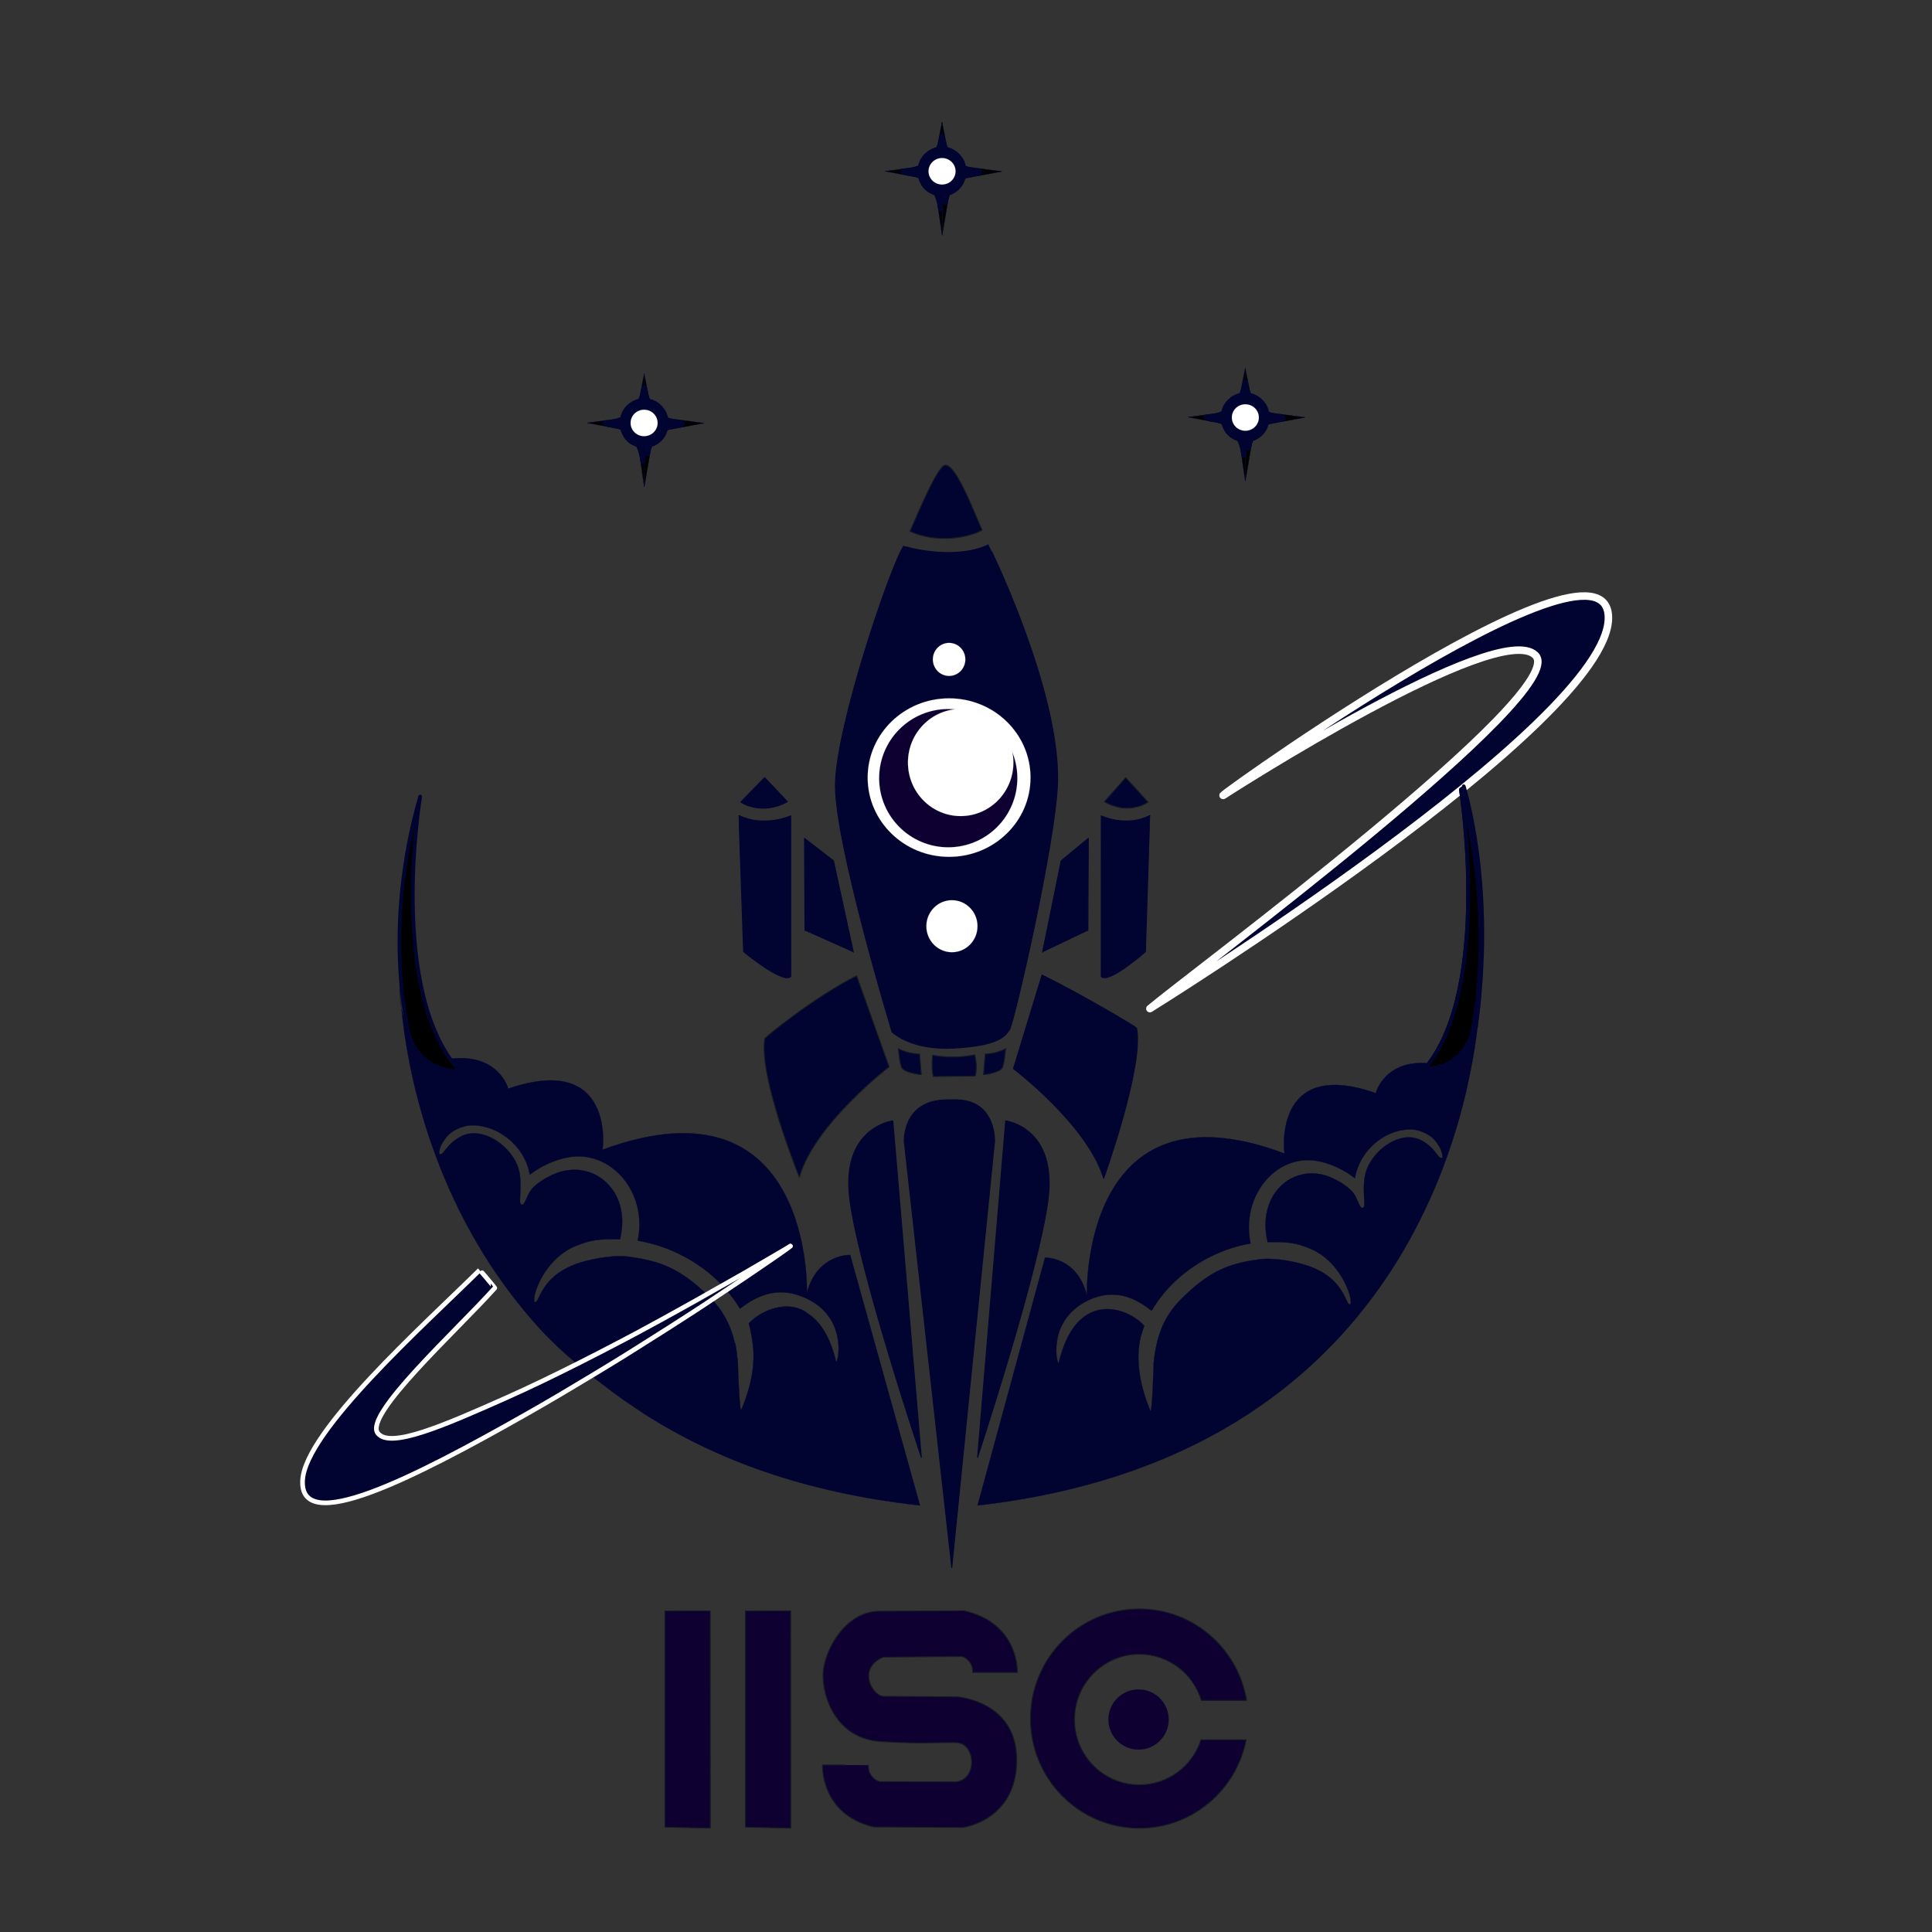 <?xml version="1.0" encoding="UTF-8" standalone="no"?>
<!DOCTYPE svg PUBLIC "-//W3C//DTD SVG 1.1//EN" "http://www.w3.org/Graphics/SVG/1.1/DTD/svg11.dtd">
<!-- Created with Vectornator (http://vectornator.io/) -->
<svg height="100%" stroke-miterlimit="10" style="fill-rule:nonzero;clip-rule:evenodd;stroke-linecap:round;stroke-linejoin:round;" version="1.1" viewBox="0 0 2080 2080" width="100%" xml:space="preserve" xmlns="http://www.w3.org/2000/svg" xmlns:vectornator="http://vectornator.io" xmlns:xlink="http://www.w3.org/1999/xlink">
<rect x="0" y="0" width="2080" height="2080" fill="#333333" stroke="none"/>
<defs/>
<g id="Layer-2" vectornator:layerName="Layer 2">
<path d="M960.324 1110.89C960.324 1110.89 899.3 909.923 899.38 846.023C899.46 782.123 960.048 605.727 972.977 587.888C972.592 588.351 1026.49 604.192 1064.11 586.565C1064.17 586.083 1140.69 741.019 1138.64 841.066C1137.36 903.133 1091.77 1101.13 1086.88 1108.57C1081.99 1116.01 1074.17 1125.82 1027.39 1128.39C980.621 1130.95 961.301 1111.79 960.324 1110.89Z" fill="#010431" fill-rule="nonzero" opacity="1" stroke="#010431" stroke-linecap="butt" stroke-linejoin="round" stroke-width="1" vectornator:layerName="Curve 1"/>
<path d="M1057.23 570.307C1058.04 572.019 1018.6 589.52 979.532 571.985C980.759 571.083 1003.69 512.491 1015.2 501.983C1026.71 491.475 1049.44 553.841 1057.23 570.307Z" fill="#010431" fill-rule="nonzero" opacity="1" stroke="#141b23" stroke-linecap="butt" stroke-linejoin="round" stroke-width="1" vectornator:layerName="Curve 2"/>
<path d="M1049.46 1135.51C1049.46 1135.51 1029.67 1140.58 1004.12 1136.05C1003.92 1136.09 1002.48 1149.84 1004.73 1159.23C1004.52 1158.79 1050.64 1158.57 1050.22 1158.55C1049.79 1158.52 1052.95 1149.97 1049.46 1135.51Z" fill="#010431" fill-rule="nonzero" opacity="1" stroke="#141b23" stroke-linecap="butt" stroke-linejoin="round" stroke-width="1" vectornator:layerName="Curve 3"/>
<g opacity="1" vectornator:layerName="Group 2">
<path d="M1122.37 1025.24L1142.46 926.674L1171.71 902.575L1171.23 1001.92" fill="#010431" fill-rule="nonzero" opacity="1" stroke="#010431" stroke-linecap="butt" stroke-linejoin="round" stroke-width="1" vectornator:layerName="Curve 4"/>
</g>
<path d="M1185.56 1051.3L1185.62 878.352C1185.62 878.352 1212.14 891.185 1237.98 877.938C1237.81 878.047 1233.19 1024.6 1233.19 1024.6C1233.19 1024.6 1193.26 1059.96 1185.56 1051.3Z" fill="#010431" fill-rule="nonzero" opacity="1" stroke="#010431" stroke-linecap="butt" stroke-linejoin="round" stroke-width="1" vectornator:layerName="Curve 5"/>
<path d="M1188.96 863.09L1211.98 837.161L1235.99 863.561C1235.99 863.561 1215.45 878.604 1188.96 863.09Z" fill="#010431" fill-rule="nonzero" opacity="1" stroke="#141b23" stroke-linecap="butt" stroke-linejoin="round" stroke-width="1" vectornator:layerName="Curve 6"/>
<g opacity="1" vectornator:layerName="Group 3">
<path d="M918.778 1025.24L897.337 926.674L866.13 902.575L866.642 1001.92" fill="#010431" fill-rule="nonzero" opacity="1" stroke="#010431" stroke-linecap="butt" stroke-linejoin="round" stroke-width="1" vectornator:layerName="Curve 4"/>
</g>
<path d="M851.36 1051.3L851.296 878.352C851.296 878.352 823.002 891.185 795.432 877.938C795.611 878.047 800.546 1024.6 800.546 1024.6C800.546 1024.6 843.147 1059.96 851.36 1051.3Z" fill="#010431" fill-rule="nonzero" opacity="1" stroke="#010431" stroke-linecap="butt" stroke-linejoin="round" stroke-width="1" vectornator:layerName="Curve 7"/>
<path d="M847.732 863.09L823.171 837.161L797.556 863.561C797.556 863.561 819.471 878.604 847.732 863.09Z" fill="#010431" fill-rule="nonzero" opacity="1" stroke="#010431" stroke-linecap="butt" stroke-linejoin="round" stroke-width="1" vectornator:layerName="Curve 8"/>
<path d="M1058.86 1156.98L1060.65 1134.81C1060.65 1134.81 1074.29 1134.21 1082.68 1128.82C1082.68 1128.82 1081.63 1143.65 1079.23 1149.34C1076.68 1155.04 1059.01 1157.13 1058.86 1156.98Z" fill="#010431" fill-rule="nonzero" opacity="1" stroke="#141b23" stroke-linecap="butt" stroke-linejoin="round" stroke-width="1" vectornator:layerName="Curve 9"/>
<path d="M991.907 1156.98L990.039 1134.81C990.039 1134.81 975.874 1134.21 967.157 1128.82C967.157 1128.82 968.247 1143.65 970.737 1149.34C973.383 1155.04 991.751 1157.13 991.907 1156.98Z" fill="#010431" fill-rule="nonzero" opacity="1" stroke="#141b23" stroke-linecap="butt" stroke-linejoin="round" stroke-width="1" vectornator:layerName="Curve 10"/>
<path d="M922.249 1050.44L957.236 1148.57C957.236 1148.57 876.914 1210.13 860.576 1267.45C860.576 1267.45 816.11 1157.9 823.465 1117.88C823.385 1117.26 874.918 1074.43 922.249 1050.44Z" fill="#010431" fill-rule="nonzero" opacity="1" stroke="#141b23" stroke-linecap="butt" stroke-linejoin="round" stroke-width="1" vectornator:layerName="Curve 11"/>
<path d="M1121.86 1049.68L1091.07 1150.53C1091.07 1150.53 1170.66 1210.77 1188.24 1268.59C1188.24 1268.59 1231.99 1147.23 1223.63 1106.74C1223.69 1106.1 1168.39 1072.69 1121.86 1049.68Z" fill="#010431" fill-rule="nonzero" opacity="1" stroke="#010431" stroke-linecap="butt" stroke-linejoin="round" stroke-width="1" vectornator:layerName="Curve 12"/>
<path d="M1052.45 1569.02L1082.71 1206.68C1082.71 1206.68 1138.44 1213.59 1128.36 1291.68C1118.27 1369.78 1052.45 1569.02 1052.45 1569.02Z" fill="#010431" fill-rule="nonzero" opacity="1" stroke="#010431" stroke-linecap="butt" stroke-linejoin="round" stroke-width="1" vectornator:layerName="Curve 14"/>
<path d="M991.907 1569.02L961.217 1206.68C961.217 1206.68 904.708 1213.59 914.933 1291.68C925.159 1369.78 991.907 1569.02 991.907 1569.02Z" fill="#010431" fill-rule="nonzero" opacity="1" stroke="#010431" stroke-linecap="butt" stroke-linejoin="round" stroke-width="1" vectornator:layerName="Curve 15"/>
<path d="M715.888 1967.08L715.888 1734.31L764.615 1734.29L764.748 1968.21L715.888 1967.08Z" fill="#0e0131" fill-rule="nonzero" opacity="1" stroke="#141b23" stroke-linecap="butt" stroke-linejoin="round" stroke-width="1" vectornator:layerName="Curve 16"/>
<path d="M802.5 1967.08L802.5 1734.31L851.227 1734.29L851.36 1968.21L802.5 1967.08Z" fill="#0e0131" fill-rule="nonzero" opacity="1" stroke="#141b23" stroke-linecap="butt" stroke-linejoin="round" stroke-width="1" vectornator:layerName="Curve 17"/>
<path d="M1047.03 1800.58L1095.3 1800.58C1095.3 1800.58 1097.47 1747.34 1037.71 1734.13C1037.84 1734 984.19 1734.64 946.922 1734.64C909.653 1734.64 886.509 1778 886.12 1803.08C885.731 1828.16 900.909 1872.09 948.592 1874.94C996.276 1877.78 1008.56 1875.57 1029.74 1876.14C1050.92 1876.71 1052.59 1916.8 1028.45 1918.39L946.751 1918.12C946.751 1918.12 934.485 1914.47 934.916 1900.4C935.057 1900.33 885.56 1900.16 885.56 1900.16C885.56 1900.16 882.923 1953.2 940.57 1966.86C940.721 1966.88 1036.36 1967.46 1036.36 1967.46C1036.36 1967.46 1093.9 1960.51 1094.6 1895.81C1095.31 1831.11 1030.49 1827.18 1032.34 1826.97C1034.2 1826.75 951.347 1826.26 951.347 1826.26C939.266 1826.07 922.383 1796.02 950.887 1784.1C951.004 1783.99 1030.44 1783.51 1034.8 1783.34C1039.16 1783.18 1048.41 1790.88 1047.03 1800.58Z" fill="#0e0131" fill-rule="nonzero" opacity="1" stroke="#141b23" stroke-linecap="butt" stroke-linejoin="round" stroke-width="1" vectornator:layerName="Curve 18"/>
<path d="M1226.62 1732.19C1161.9 1732.19 1109.44 1785.01 1109.44 1850.19C1109.44 1915.37 1161.9 1968.22 1226.62 1968.22C1283.58 1968.22 1331.05 1927.27 1341.62 1873.03L1293 1873.03C1283.89 1901.19 1257.63 1921.56 1226.62 1921.56C1188.06 1921.56 1156.81 1890.09 1156.81 1851.25C1156.81 1812.41 1188.06 1780.94 1226.62 1780.94C1258.13 1780.94 1284.77 1801.95 1293.47 1830.81L1342.12 1830.81C1332.92 1774.88 1284.78 1732.19 1226.62 1732.19Z" fill="#0e0131" fill-rule="nonzero" opacity="1" stroke="#141b23" stroke-linecap="butt" stroke-linejoin="round" stroke-width="1"/>
<path d="M1030.57 1183.98L1018.22 1184.07L1018.22 1184.14C971.447 1185 973.504 1228.85 973.504 1228.85L1024.69 1687.7L1024.69 1686.39L1024.72 1687.35L1070.75 1228.85C1070.75 1228.85 1072.62 1185.04 1030.57 1184.14L1030.57 1183.98Z" fill="#010431" fill-rule="nonzero" opacity="1" stroke="#010431" stroke-linecap="butt" stroke-linejoin="round" stroke-width="1"/>
<path d="M1594.2 1061.78C1594.2 1061.78 1593.97 1073.33 1592.26 1091.63C1593.91 1083.06 1594.73 1073.29 1594.2 1061.78ZM1592.26 1091.63C1582.35 1143.18 1539.4 1145.61 1539.86 1144.91C1491.01 1139.61 1481 1176.6 1481.23 1176.91C1369.56 1137.62 1382.48 1242.03 1383.01 1241.91C1163.23 1159.32 1170.17 1394.19 1170.17 1394.19C1159.16 1352.55 1125.07 1354.03 1125.07 1354.03L1052.45 1620.78C1514.62 1568.07 1582.29 1198.66 1592.26 1091.63ZM1518.45 1215.91C1525.8 1215.88 1533.42 1219.01 1538.56 1222.31C1543.86 1225.72 1545.96 1228.77 1549.41 1234.24C1552.75 1239.54 1553.53 1246.17 1552.76 1246.5C1548.13 1248.51 1546.11 1235.71 1529.55 1227.36C1511.5 1218.26 1487.33 1231.47 1475.48 1250.78C1469.09 1261.21 1468.17 1270.55 1468.37 1282.07C1468.6 1295.98 1469.78 1298.7 1467.45 1300.18C1464.88 1301.82 1463.59 1296.73 1459.52 1288.32C1454.56 1278.09 1439.09 1270.64 1438.81 1270.49C1396.87 1247.16 1351.6 1283.18 1364.79 1337.28C1364.82 1337.29 1364.83 1337.29 1364.86 1337.28C1388.29 1336.79 1395.84 1338.37 1410.26 1344.22C1445.96 1358.7 1458.25 1403.47 1453.27 1404.3C1448.29 1405.13 1448.13 1375.14 1405.51 1361.88C1387.75 1356.35 1367.7 1354.04 1355.57 1355.82C1328.03 1359.85 1307.27 1365.1 1278.36 1392.1C1263.38 1406.07 1246.52 1423.23 1242.14 1466.38C1242.11 1466.67 1242.11 1466.68 1242.11 1466.97C1241.91 1474.05 1240.33 1523.49 1238.41 1518.82C1217.72 1468.29 1227.1 1439.76 1231.98 1427.47C1215.42 1408.15 1158.98 1386.08 1139.82 1467.25C1138.66 1472.17 1125.53 1422.49 1171.01 1400.25C1203.71 1384.26 1227.7 1401.82 1239.86 1411.22C1246.65 1399.5 1255.36 1388.53 1265.92 1378.72C1288.31 1357.93 1317.16 1343.68 1346.36 1338.75C1336.35 1290.82 1369.16 1248.1 1409.36 1249.05C1425.05 1249.42 1444.41 1257.1 1458.64 1268.57C1459.78 1262.53 1461.54 1256.77 1464.07 1251.66C1474.71 1230.21 1496.4 1216.01 1518.45 1215.91Z" fill="#010431" fill-rule="nonzero" opacity="1" stroke="#010431" stroke-linecap="butt" stroke-linejoin="round" stroke-width="0.262" vectornator:layerName="Curve 21"/>
<path d="M581.841 1430.22" fill="#d44646" fill-rule="nonzero" opacity="1" stroke="#d44646" stroke-linecap="butt" stroke-linejoin="round" stroke-width="0.1" vectornator:layerName="Curve 23"/>
<path d="M430.24 1055.7C429.687 1067.33 430.537 1077.22 432.24 1085.88C430.477 1067.38 430.24 1055.7 430.24 1055.7Z" fill="#010431" fill-rule="nonzero" opacity="0.51" stroke="#010431" stroke-linecap="butt" stroke-linejoin="round" stroke-width="0.262"/>
<path d="M432.25 1085.88C437.946 1145.64 461.983 1286.29 562.781 1409.25C568.951 1416.78 575.428 1424.22 582.188 1431.59C593.479 1443.91 606.923 1456.34 621.25 1468.47C637.319 1460.38 653.423 1452.13 669.281 1443.75C675.151 1440.64 680.952 1437.62 686.719 1434.53C704.627 1424.93 720.593 1416.08 736.812 1407.06C741.881 1404.25 746.443 1401.68 751.281 1398.97C754.954 1396.91 757.404 1395.48 760.875 1393.53C759.529 1392.25 758.172 1390.84 756.844 1389.62C726.947 1362.34 705.485 1357.01 677 1352.94C673.864 1352.49 670.214 1352.29 666.219 1352.34C661.51 1352.41 656.278 1352.9 650.875 1353.62C642.53 1354.74 633.707 1356.52 625.344 1359.06C619.357 1360.88 614.239 1363.02 609.75 1365.34C595.914 1372.51 588.765 1381.38 584.406 1388.66C579.77 1396.4 578.264 1402.31 575.969 1401.94C575.028 1401.78 574.929 1399.79 575.219 1397.12C576.513 1385.23 590.266 1353.19 620.438 1341.22C635.348 1335.31 643.176 1333.69 667.406 1334.19C667.431 1334.19 667.443 1334.19 667.469 1334.19C681.114 1279.49 634.306 1243.1 590.938 1266.69C590.65 1266.84 574.625 1274.34 569.5 1284.69C565.286 1293.19 563.974 1298.37 561.312 1296.72C558.902 1295.22 560.101 1292.44 560.344 1278.38C560.545 1266.73 559.617 1257.32 553 1246.78C540.751 1227.26 515.758 1213.89 497.094 1223.09C479.975 1231.53 477.886 1244.47 473.094 1242.44C472.296 1242.1 473.109 1235.39 476.562 1230.03C480.127 1224.5 482.301 1221.42 487.781 1217.97C493.092 1214.63 500.964 1211.46 508.562 1211.5C531.358 1211.6 553.813 1225.98 564.812 1247.66C567.432 1252.82 569.253 1258.65 570.438 1264.75C585.149 1253.16 605.15 1245.37 621.375 1245C662.94 1244.05 696.878 1287.23 686.531 1335.69C716.715 1340.67 746.565 1355.07 769.719 1376.09C772.523 1378.64 775.202 1381.28 777.75 1383.97C784.971 1379.88 793.415 1375.18 799.781 1371.5C827.081 1355.74 846.781 1344.06 846.781 1344.06C850.676 1341.54 851.998 1340.81 851.094 1341.59C848.751 1343.63 828.267 1357.88 801.094 1376.22C795.277 1380.15 788.175 1384.81 782.094 1388.88C787.605 1395.25 792.51 1401.94 796.656 1408.94C809.229 1399.44 834.037 1381.68 867.844 1397.84C869.577 1398.67 876.228 1401.67 882.125 1406.56C911.835 1431.16 901.151 1469.97 900.094 1465.59C893.248 1437.24 881.761 1421.54 869 1413.69C861.251 1407.14 850.265 1406.45 845.594 1406.62C828.997 1407.26 813.616 1416.35 806.125 1424.91C807.244 1427.66 810.537 1443.33 810.688 1450.81C811.096 1450.59 811.584 1450.25 812 1450.03C811.604 1450.28 811.273 1450.5 810.875 1450.75C812.338 1466.52 810.46 1488.32 798.156 1517.69C796.177 1522.41 794.508 1472.46 794.312 1465.31C794.304 1465.01 794.314 1465.02 794.281 1464.72C794.16 1463.55 793.952 1462.6 793.812 1461.47C793.503 1461.66 793.212 1461.87 792.906 1462.06C792.989 1461.96 793.641 1461.52 793.625 1461.47C793.625 1461.47 793.054 1450.47 791.188 1445.66C791.157 1445.58 790.844 1445.67 790.75 1445.62C790.833 1445.58 790.918 1445.54 791 1445.5C785.756 1423.15 776.444 1409.55 766.656 1399.16C763.897 1400.98 762.099 1402.25 759.094 1404.22C755.16 1406.79 751.388 1409.26 747.281 1411.94C729.343 1423.62 709.644 1436.12 689.156 1449C683.509 1452.55 677.875 1456.13 672.094 1459.72C660.584 1466.87 648.704 1474.04 636.875 1481.19C648.687 1490.58 660.761 1499.75 672.812 1508.28L672.812 1508.25L694.969 1523.16C770.627 1570.96 864.485 1606.73 990.438 1620.78L924.094 1382.59L922.812 1377.97L915.344 1351.12C915.344 1351.12 880.102 1349.66 868.719 1391.75C868.719 1391.75 875.893 1154.29 648.625 1237.78C649.174 1237.91 662.538 1132.38 547.062 1172.09C547.297 1171.78 536.947 1134.37 486.438 1139.72C486.909 1140.43 442.496 1137.99 432.25 1085.88Z" fill="#010431" fill-rule="nonzero" opacity="1" stroke="#010431" stroke-linecap="butt" stroke-linejoin="round" stroke-width="0.262"/>
<path d="M851.094 1341.59C851.998 1340.81 850.676 1341.54 846.781 1344.06C846.781 1344.06 827.081 1355.74 799.781 1371.5C793.415 1375.18 784.971 1379.88 777.75 1383.97C772.218 1387.1 766.981 1390.1 760.875 1393.53C757.404 1395.48 754.954 1396.91 751.281 1398.97C746.443 1401.68 741.881 1404.25 736.812 1407.06C720.593 1416.08 704.627 1424.93 686.719 1434.53C680.952 1437.62 675.151 1440.64 669.281 1443.75C653.423 1452.13 637.319 1460.38 621.25 1468.47C595.507 1481.42 569.867 1493.83 545.562 1504.66C477.127 1535.13 420.179 1559.85 406.812 1543.12C391.161 1523.54 491.168 1433.04 532.719 1386.69C532.901 1386.48 516.621 1367.13 516.406 1367.34C455.797 1427.21 328.905 1540.48 325.781 1593.53C322.242 1653.63 443.04 1592.78 569.688 1520.75C592.269 1507.91 614.703 1494.6 636.875 1481.19C648.704 1474.04 660.584 1466.87 672.094 1459.72C677.875 1456.13 683.509 1452.55 689.156 1449C709.644 1436.12 729.344 1423.62 747.281 1411.94C751.388 1409.26 755.16 1406.79 759.094 1404.22C762.099 1402.25 763.897 1400.98 766.656 1399.16C772.28 1395.44 777.154 1392.18 782.094 1388.88C788.175 1384.81 795.277 1380.15 801.094 1376.22C828.267 1357.88 848.751 1343.63 851.094 1341.59Z" fill="#010431" fill-rule="nonzero" opacity="1" stroke="#ffffff" stroke-linecap="butt" stroke-linejoin="round" stroke-width="5.006"/>
<path d="M934.157 837.161C934.157 790.053 973.395 751.865 1021.8 751.865C1070.2 751.865 1109.44 790.053 1109.44 837.161C1109.44 884.269 1070.2 922.458 1021.8 922.458C973.395 922.458 934.157 884.269 934.157 837.161Z" fill="#ffffff" fill-rule="nonzero" opacity="1" stroke="#ffffff" stroke-linecap="butt" stroke-linejoin="round" stroke-width="0.1" vectornator:layerName="Oval 1"/>
<path d="M1321.74 853.246C1321.74 853.246 1612.76 666.168 1652.9 705.334C1693.05 744.501 1279.21 1050.9 1237.98 1085.88C1237.98 1085.88 1731.36 779.449 1731.63 665.208C1731.91 550.967 1263.58 892.216 1321.74 853.246Z" fill="#010431" fill-rule="nonzero" opacity="1" stroke="#ffffff" stroke-linecap="butt" stroke-linejoin="round" stroke-width="8.098" vectornator:layerName="Curve 19"/>
<path d="M946.445 837.767C946.445 796.64 979.77 763.301 1020.88 763.301C1061.99 763.301 1095.31 796.64 1095.31 837.767C1095.31 878.893 1061.99 912.233 1020.88 912.233C979.77 912.233 946.445 878.893 946.445 837.767Z" fill="#0e0131" fill-rule="nonzero" opacity="1" stroke="#ffffff" stroke-linecap="butt" stroke-linejoin="round" stroke-width="0.1" vectornator:layerName="Oval 2"/>
<path d="M977.514 820.943C977.514 789.108 1002.92 763.301 1034.26 763.301C1065.61 763.301 1091.01 789.108 1091.01 820.943C1091.01 852.778 1065.61 878.585 1034.26 878.585C1002.92 878.585 977.514 852.778 977.514 820.943Z" fill="#ffffff" fill-rule="nonzero" opacity="1" stroke="#ffffff" stroke-linecap="butt" stroke-linejoin="round" stroke-width="0.1" vectornator:layerName="Oval 3"/>
<path d="M997.25 997.161C997.25 981.656 1009.61 969.086 1024.85 969.086C1040.09 969.086 1052.45 981.656 1052.45 997.161C1052.45 1012.67 1040.09 1025.24 1024.85 1025.24C1009.61 1025.24 997.25 1012.67 997.25 997.161Z" fill="#ffffff" fill-rule="nonzero" opacity="1" stroke="#010431" stroke-linecap="butt" stroke-linejoin="round" stroke-width="0.1" vectornator:layerName="Oval 4"/>
<path d="M1193.35 1851.25C1193.35 1833.37 1207.87 1818.88 1225.78 1818.88C1243.69 1818.88 1258.21 1833.37 1258.21 1851.25C1258.21 1869.13 1243.69 1883.62 1225.78 1883.62C1207.87 1883.62 1193.35 1869.13 1193.35 1851.25Z" fill="#0e0131" fill-rule="nonzero" opacity="1" stroke="#010431" stroke-linecap="butt" stroke-linejoin="round" stroke-width="0.1" vectornator:layerName="Oval 6"/>
<path d="M1004.24 709.93C1004.24 700.065 1012.1 692.068 1021.8 692.068C1031.49 692.068 1039.36 700.065 1039.36 709.93C1039.36 719.795 1031.49 727.792 1021.8 727.792C1012.1 727.792 1004.24 719.795 1004.24 709.93Z" fill="#ffffff" fill-rule="nonzero" opacity="1" stroke="#010431" stroke-linecap="butt" stroke-linejoin="round" stroke-width="0.1" vectornator:layerName="Oval 5"/>
<path d="M1323.85 448.663C1323.85 438.798 1331.71 430.801 1341.41 430.801C1351.1 430.801 1358.97 438.798 1358.97 448.663C1358.97 458.528 1351.1 466.525 1341.41 466.525C1331.71 466.525 1323.85 458.528 1323.85 448.663Z" fill="#ffffff" fill-rule="nonzero" opacity="1" stroke="#010431" stroke-linecap="butt" stroke-linejoin="round" stroke-width="0.1" vectornator:layerName="Oval 7"/>
<path d="M1322.73 450.875C1322.73 441.01 1330.59 433.013 1340.28 433.013C1349.98 433.013 1357.84 441.01 1357.84 450.875C1357.84 460.74 1349.98 468.737 1340.28 468.737C1330.59 468.737 1322.73 460.74 1322.73 450.875Z" fill="#ffffff" fill-rule="nonzero" opacity="1" stroke="#ffffff" stroke-linecap="butt" stroke-linejoin="round" stroke-width="0.1" vectornator:layerName="Oval 8"/>
<path d="M1340.62 396.031L1340.31 435C1340.38 434.999 1340.44 434.969 1340.5 434.969C1340.57 434.969 1340.64 434.999 1340.72 435C1343.89 435.049 1346.68 436.256 1348.97 438.031L1347.5 430.719L1347.5 430.688L1344.44 415.188L1340.62 396.031Z" fill="#000000" fill-rule="nonzero" opacity="1" stroke="#010431" stroke-linecap="butt" stroke-linejoin="round" stroke-width="0.262"/>
<path d="M1352.69 442.375C1353.53 444.049 1354.06 445.867 1354.06 447.844L1354.06 447.875L1354.06 450.844C1354.06 450.854 1354.06 450.864 1354.06 450.875C1354.06 451.099 1354.01 451.31 1354 451.531L1404.59 449.375L1405.03 449.344L1377.25 445.656L1360.38 443.406L1357.53 443.031L1352.69 442.375Z" fill="#000000" fill-rule="nonzero" opacity="1" stroke="#010431" stroke-linecap="butt" stroke-linejoin="round" stroke-width="0.262"/>
<path d="M1340.62 396.031L1332.53 437.719C1334.74 436.147 1337.35 435.04 1340.31 435C1340.38 434.999 1340.44 434.969 1340.5 434.969C1340.57 434.969 1340.64 434.999 1340.72 435L1340.66 411.844C1340.66 411.839 1340.63 411.656 1340.62 411.656L1340.66 411.688L1340.62 396.031Z" fill="#000000" fill-rule="nonzero" opacity="1" stroke="#010431" stroke-linecap="butt" stroke-linejoin="round" stroke-width="0.262"/>
<path d="M1328.28 442.469L1324.72 442.938L1279.22 449.094L1327 451.438C1326.99 451.247 1326.94 451.068 1326.94 450.875C1326.94 450.864 1326.94 450.854 1326.94 450.844L1326.94 447.844C1326.94 447.523 1327.01 447.221 1327.03 446.906C1327.15 445.314 1327.6 443.848 1328.28 442.469Z" fill="#000000" fill-rule="nonzero" opacity="1" stroke="#010431" stroke-linecap="butt" stroke-linejoin="round" stroke-width="0.262"/>
<path d="M1327.03 446.906L1324.47 447.031L1279.22 449.094L1330.06 458.75C1328.33 456.696 1327.14 454.238 1327 451.438C1326.99 451.247 1326.94 451.068 1326.94 450.875C1326.94 450.864 1326.94 450.854 1326.94 450.844L1326.94 447.844C1326.94 447.523 1327.01 447.221 1327.03 446.906Z" fill="#000000" fill-rule="nonzero" opacity="1" stroke="#010431" stroke-linecap="butt" stroke-linejoin="round" stroke-width="0.262"/>
<path d="M1332.44 460.938L1340.62 518.094L1340.69 511.281L1340.69 508.219L1341.41 463.625C1341.1 463.644 1340.81 463.719 1340.5 463.719C1337.42 463.719 1334.71 462.577 1332.44 460.938Z" fill="#000000" fill-rule="nonzero" opacity="1" stroke="#010431" stroke-linecap="butt" stroke-linejoin="round" stroke-width="0.262"/>
<path d="M1354.06 447.875L1354.06 450.844C1354.06 450.854 1354.06 450.864 1354.06 450.875C1354.06 451.099 1354.01 451.31 1354 451.531C1353.63 458.025 1348.22 463.192 1341.41 463.625L1341.31 470L1340.75 518.094L1347.31 479.531L1347.69 477.406L1349.22 468.281L1349.84 464.562L1350.72 459.5L1356.19 458.469L1358.41 458.062L1376.16 454.75L1381.03 450.875L1376.56 454.688L1405.03 449.375L1404.59 449.375L1380.47 448.656L1374.31 448.469L1357.66 447.969L1354.06 447.875Z" fill="#000000" fill-rule="nonzero" opacity="1" stroke="#010431" stroke-linecap="butt" stroke-linejoin="round" stroke-width="0.262"/>
<path d="M1344.23 482.17C1344.23 482.17 1347.1 452.177 1381.02 450.879" fill="none" opacity="1" stroke="#010431" stroke-linecap="butt" stroke-linejoin="round" stroke-width="5.621" vectornator:layerName="Curve 30"/>
<path d="M1341.69 482.17C1341.69 482.17 1344.75 452.177 1381.02 450.879" fill="none" opacity="1" stroke="#010431" stroke-linecap="butt" stroke-linejoin="round" stroke-width="5.621" vectornator:layerName="Curve 31"/>
<path d="M1339.23 490.006C1339.23 490.006 1336.36 452.502 1302.42 450.879" fill="none" opacity="1" stroke="#010431" stroke-linecap="butt" stroke-linejoin="round" stroke-width="5.621" vectornator:layerName="Curve 32"/>
<path d="M1340.63 411.654C1340.63 411.654 1337.34 447.613 1298.44 449.17" fill="none" opacity="1" stroke="#010431" stroke-linecap="butt" stroke-linejoin="round" stroke-width="5.621" vectornator:layerName="Curve 33"/>
<path d="M1340.63 411.654C1340.63 411.654 1343.77 447.613 1381.02 449.17" fill="none" opacity="1" stroke="#010431" stroke-linecap="butt" stroke-linejoin="round" stroke-width="5.621" vectornator:layerName="Curve 34"/>
<path d="M1325.53 441.438C1325.2 441.438 1324.93 442.026 1324.72 442.938C1324.52 443.784 1324.37 444.9 1324.38 446.156C1324.38 446.498 1324.45 446.71 1324.47 447.031C1324.58 449.162 1324.98 450.875 1325.53 450.875L1326.94 450.875C1326.94 450.864 1326.94 450.854 1326.94 450.844L1326.94 447.844C1326.94 447.523 1327.01 447.221 1327.03 446.906C1327.15 445.314 1327.6 443.848 1328.28 442.469C1328.47 442.091 1328.78 441.795 1329 441.438L1325.53 441.438Z" fill="#000000" fill-rule="nonzero" opacity="1" stroke="#010431" stroke-linecap="butt" stroke-linejoin="round" stroke-width="5.621"/>
<path d="M1352.03 441.438C1352.23 441.763 1352.52 442.032 1352.69 442.375C1353.53 444.049 1354.06 445.867 1354.06 447.844L1354.06 447.875L1354.06 450.844C1354.06 450.854 1354.06 450.864 1354.06 450.875L1356.69 450.875C1357.15 450.875 1357.47 449.588 1357.66 447.969C1357.72 447.366 1357.84 446.863 1357.84 446.156C1357.84 444.937 1357.72 443.869 1357.53 443.031C1357.32 442.075 1357.03 441.437 1356.69 441.438L1352.03 441.438Z" fill="#000000" fill-rule="nonzero" opacity="1" stroke="#010431" stroke-linecap="butt" stroke-linejoin="round" stroke-width="5.621"/>
<path d="M1340.5 434.969C1340.44 434.969 1340.38 434.999 1340.31 435C1338.83 435.02 1337.42 435.303 1336.12 435.781C1334.83 436.26 1333.64 436.933 1332.53 437.719C1331.1 438.738 1329.92 439.967 1329 441.438C1328.78 441.795 1328.47 442.091 1328.28 442.469C1327.6 443.848 1327.15 445.314 1327.03 446.906C1327.01 447.221 1326.94 447.523 1326.94 447.844L1326.94 450.844C1326.94 450.854 1326.94 450.864 1326.94 450.875C1326.94 451.068 1326.99 451.247 1327 451.438C1327.07 452.838 1327.4 454.154 1327.94 455.375C1328.47 456.596 1329.2 457.723 1330.06 458.75L1332.19 459.156L1332.44 460.938C1334.71 462.577 1337.42 463.719 1340.5 463.719C1340.81 463.719 1341.1 463.644 1341.41 463.625C1348.22 463.192 1353.63 458.025 1354 451.531C1354.01 451.31 1354.06 451.099 1354.06 450.875C1354.06 450.864 1354.06 450.854 1354.06 450.844L1354.06 447.875L1354.06 447.844C1354.06 446.855 1353.93 445.911 1353.69 445C1353.45 444.089 1353.11 443.212 1352.69 442.375C1352.52 442.032 1352.23 441.762 1352.03 441.438C1351.22 440.124 1350.2 438.992 1348.97 438.031C1346.68 436.256 1343.89 435.049 1340.72 435C1340.64 434.999 1340.57 434.969 1340.5 434.969Z" fill="#000000" fill-rule="nonzero" opacity="1" stroke="#010431" stroke-linecap="butt" stroke-linejoin="round" stroke-width="25.11"/>
<path d="M1330.06 458.75C1330.76 459.585 1331.54 460.291 1332.44 460.938L1332.19 459.156L1330.06 458.75Z" fill="#000000" fill-rule="nonzero" opacity="1" stroke="#010431" stroke-linecap="butt" stroke-linejoin="round" stroke-width="25.11"/>
<path d="M1014.21 131.273L1013.9 170.242C1013.96 170.241 1014.02 170.211 1014.08 170.211C1014.16 170.211 1014.23 170.241 1014.3 170.242C1017.47 170.291 1020.27 171.498 1022.55 173.273L1021.08 165.961L1021.08 165.929L1018.02 150.429L1014.21 131.273Z" fill="#000000" fill-rule="nonzero" opacity="1" stroke="#010431" stroke-linecap="butt" stroke-linejoin="round" stroke-width="0.262" vectornator:layerName="Curve 35"/>
<path d="M1026.27 177.617C1027.11 179.29 1027.64 181.109 1027.65 183.086L1027.65 183.117L1027.65 186.086C1027.65 186.096 1027.65 186.106 1027.65 186.117C1027.64 186.341 1027.6 186.552 1027.58 186.773L1078.18 184.617L1078.61 184.586L1050.83 180.898L1033.96 178.648L1031.11 178.273L1026.27 177.617Z" fill="#000000" fill-rule="nonzero" opacity="1" stroke="#010431" stroke-linecap="butt" stroke-linejoin="round" stroke-width="0.262" vectornator:layerName="Curve 36"/>
<path d="M1014.21 131.273L1006.11 172.961C1008.33 171.389 1010.93 170.281 1013.9 170.242C1013.96 170.241 1014.02 170.211 1014.08 170.211C1014.16 170.211 1014.23 170.241 1014.3 170.242L1014.24 147.086C1014.24 147.081 1014.21 146.898 1014.21 146.898L1014.24 146.929L1014.21 131.273Z" fill="#000000" fill-rule="nonzero" opacity="1" stroke="#010431" stroke-linecap="butt" stroke-linejoin="round" stroke-width="0.262" vectornator:layerName="Curve 37"/>
<path d="M1001.86 177.711L998.301 178.179L952.801 184.336L1000.58 186.679C1000.57 186.489 1000.52 186.31 1000.52 186.117C1000.52 186.106 1000.52 186.096 1000.52 186.086L1000.52 183.086C1000.52 182.765 1000.59 182.463 1000.61 182.148C1000.74 180.556 1001.19 179.09 1001.86 177.711Z" fill="#000000" fill-rule="nonzero" opacity="1" stroke="#010431" stroke-linecap="butt" stroke-linejoin="round" stroke-width="0.262" vectornator:layerName="Curve 38"/>
<path d="M1000.61 182.148L998.051 182.273L952.801 184.336L1003.65 193.992C1001.92 191.938 1000.72 189.48 1000.58 186.679C1000.57 186.489 1000.52 186.31 1000.52 186.117C1000.52 186.106 1000.52 186.096 1000.52 186.086L1000.52 183.086C1000.52 182.765 1000.59 182.463 1000.61 182.148Z" fill="#000000" fill-rule="nonzero" opacity="1" stroke="#010431" stroke-linecap="butt" stroke-linejoin="round" stroke-width="0.262" vectornator:layerName="Curve 39"/>
<path d="M1006.02 196.179L1014.21 253.336L1014.27 246.523L1014.27 243.461L1014.99 198.867C1014.69 198.886 1014.39 198.961 1014.08 198.961C1011.01 198.961 1008.3 197.819 1006.02 196.179Z" fill="#000000" fill-rule="nonzero" opacity="1" stroke="#010431" stroke-linecap="butt" stroke-linejoin="round" stroke-width="0.262" vectornator:layerName="Curve 40"/>
<path d="M1027.65 183.117L1027.65 186.086C1027.65 186.096 1027.65 186.106 1027.65 186.117C1027.64 186.341 1027.6 186.552 1027.58 186.773C1027.22 193.267 1021.8 198.434 1014.99 198.867L1014.9 205.242L1014.33 253.336L1020.9 214.773L1021.27 212.648L1022.8 203.523L1023.43 199.804L1024.3 194.742L1029.77 193.711L1031.99 193.304L1049.74 189.992L1054.61 186.117L1050.15 189.929L1078.61 184.617L1078.18 184.617L1054.05 183.898L1047.9 183.711L1031.24 183.211L1027.65 183.117Z" fill="#000000" fill-rule="nonzero" opacity="1" stroke="#010431" stroke-linecap="butt" stroke-linejoin="round" stroke-width="0.262" vectornator:layerName="Curve 41"/>
<path d="M1017.82 217.412C1017.82 217.412 1020.68 187.419 1054.6 186.121" fill="none" opacity="1" stroke="#010431" stroke-linecap="butt" stroke-linejoin="round" stroke-width="5.621" vectornator:layerName="Curve 42"/>
<path d="M1015.27 217.412C1015.27 217.412 1018.33 187.419 1054.6 186.121" fill="none" opacity="1" stroke="#010431" stroke-linecap="butt" stroke-linejoin="round" stroke-width="5.621" vectornator:layerName="Curve 43"/>
<path d="M1012.81 225.248C1012.81 225.248 1009.95 187.744 976.003 186.121" fill="none" opacity="1" stroke="#010431" stroke-linecap="butt" stroke-linejoin="round" stroke-width="5.621" vectornator:layerName="Curve 44"/>
<path d="M1014.21 146.896C1014.21 146.896 1010.93 182.855 972.025 184.412" fill="none" opacity="1" stroke="#010431" stroke-linecap="butt" stroke-linejoin="round" stroke-width="5.621" vectornator:layerName="Curve 45"/>
<path d="M1014.21 146.896C1014.21 146.896 1017.35 182.855 1054.6 184.412" fill="none" opacity="1" stroke="#010431" stroke-linecap="butt" stroke-linejoin="round" stroke-width="5.621" vectornator:layerName="Curve 46"/>
<path d="M999.114 176.679C998.783 176.679 998.513 177.268 998.301 178.179C998.106 179.026 997.958 180.142 997.958 181.398C997.958 181.74 998.035 181.952 998.051 182.273C998.163 184.404 998.558 186.117 999.114 186.117L1000.52 186.117C1000.52 186.106 1000.52 186.096 1000.52 186.086L1000.52 183.086C1000.52 182.765 1000.59 182.463 1000.61 182.148C1000.74 180.556 1001.19 179.09 1001.86 177.711C1002.05 177.332 1002.36 177.037 1002.58 176.679L999.114 176.679Z" fill="#000000" fill-rule="nonzero" opacity="1" stroke="#010431" stroke-linecap="butt" stroke-linejoin="round" stroke-width="5.621" vectornator:layerName="Curve 47"/>
<path d="M1025.61 176.679C1025.82 177.004 1026.1 177.274 1026.27 177.617C1027.11 179.29 1027.64 181.109 1027.65 183.086L1027.65 183.117L1027.65 186.086C1027.65 186.096 1027.65 186.106 1027.65 186.117L1030.27 186.117C1030.74 186.117 1031.06 184.83 1031.24 183.211C1031.31 182.608 1031.43 182.105 1031.43 181.398C1031.43 180.179 1031.3 179.111 1031.11 178.273C1030.9 177.317 1030.61 176.679 1030.27 176.679L1025.61 176.679Z" fill="#000000" fill-rule="nonzero" opacity="1" stroke="#010431" stroke-linecap="butt" stroke-linejoin="round" stroke-width="5.621" vectornator:layerName="Curve 48"/>
<path d="M1014.08 170.211C1014.02 170.211 1013.96 170.241 1013.9 170.242C1012.41 170.262 1011.01 170.545 1009.71 171.023C1008.41 171.501 1007.22 172.175 1006.11 172.961C1004.68 173.98 1003.5 175.208 1002.58 176.679C1002.36 177.037 1002.05 177.333 1001.86 177.711C1001.19 179.09 1000.74 180.556 1000.61 182.148C1000.59 182.463 1000.52 182.765 1000.52 183.086L1000.52 186.086C1000.52 186.096 1000.52 186.106 1000.52 186.117C1000.52 186.31 1000.57 186.489 1000.58 186.679C1000.65 188.08 1000.99 189.396 1001.52 190.617C1002.05 191.838 1002.78 192.965 1003.65 193.992L1005.77 194.398L1006.02 196.179C1008.3 197.819 1011.01 198.961 1014.08 198.961C1014.39 198.961 1014.69 198.886 1014.99 198.867C1021.8 198.434 1027.22 193.267 1027.58 186.773C1027.6 186.552 1027.64 186.341 1027.65 186.117C1027.65 186.106 1027.65 186.096 1027.65 186.086L1027.65 183.117L1027.65 183.086C1027.65 182.097 1027.51 181.153 1027.27 180.242C1027.03 179.331 1026.69 178.454 1026.27 177.617C1026.1 177.274 1025.82 177.004 1025.61 176.679C1024.8 175.366 1023.79 174.234 1022.55 173.273C1020.27 171.498 1017.47 170.291 1014.3 170.242C1014.23 170.241 1014.16 170.211 1014.08 170.211Z" fill="#000000" fill-rule="nonzero" opacity="1" stroke="#010431" stroke-linecap="butt" stroke-linejoin="round" stroke-width="25.11" vectornator:layerName="Curve 49"/>
<path d="M1003.65 193.992C1004.35 194.827 1005.12 195.533 1006.02 196.179L1005.77 194.398L1003.65 193.992Z" fill="#000000" fill-rule="nonzero" opacity="1" stroke="#010431" stroke-linecap="butt" stroke-linejoin="round" stroke-width="25.11" vectornator:layerName="Curve 50"/>
<path d="M693.568 402.219L693.255 441.188C693.32 441.187 693.378 441.156 693.443 441.156C693.518 441.156 693.587 441.186 693.661 441.188C696.831 441.236 699.628 442.443 701.911 444.219L700.443 436.906L700.443 436.875L697.38 421.375L693.568 402.219Z" fill="#000000" fill-rule="nonzero" opacity="1" stroke="#010431" stroke-linecap="butt" stroke-linejoin="round" stroke-width="0.262" vectornator:layerName="Curve 51"/>
<path d="M705.63 448.562C706.469 450.236 707.005 452.055 707.005 454.031L707.005 454.062L707.005 457.031C707.005 457.042 707.005 457.052 707.005 457.062C707.005 457.287 706.955 457.497 706.943 457.719L757.536 455.562L757.974 455.531L730.193 451.844L713.318 449.594L710.474 449.219L705.63 448.562Z" fill="#000000" fill-rule="nonzero" opacity="1" stroke="#010431" stroke-linecap="butt" stroke-linejoin="round" stroke-width="0.262" vectornator:layerName="Curve 52"/>
<path d="M693.568 402.219L685.474 443.906C687.687 442.334 690.288 441.227 693.255 441.188C693.32 441.187 693.378 441.156 693.443 441.156C693.518 441.156 693.587 441.186 693.661 441.188L693.599 418.031C693.599 418.026 693.568 417.844 693.568 417.844L693.599 417.875L693.568 402.219Z" fill="#000000" fill-rule="nonzero" opacity="1" stroke="#010431" stroke-linecap="butt" stroke-linejoin="round" stroke-width="0.262" vectornator:layerName="Curve 53"/>
<path d="M681.224 448.656L677.661 449.125L632.161 455.281L679.943 457.625C679.933 457.434 679.881 457.255 679.88 457.062C679.88 457.052 679.88 457.042 679.88 457.031L679.88 454.031C679.88 453.71 679.95 453.409 679.974 453.094C680.097 451.501 680.546 450.035 681.224 448.656Z" fill="#000000" fill-rule="nonzero" opacity="1" stroke="#010431" stroke-linecap="butt" stroke-linejoin="round" stroke-width="0.262" vectornator:layerName="Curve 54"/>
<path d="M679.974 453.094L677.411 453.219L632.161 455.281L683.005 464.938C681.277 462.884 680.079 460.426 679.943 457.625C679.933 457.434 679.881 457.255 679.88 457.062C679.88 457.052 679.88 457.042 679.88 457.031L679.88 454.031C679.88 453.71 679.95 453.409 679.974 453.094Z" fill="#000000" fill-rule="nonzero" opacity="1" stroke="#010431" stroke-linecap="butt" stroke-linejoin="round" stroke-width="0.262" vectornator:layerName="Curve 55"/>
<path d="M685.38 467.125L693.568 524.281L693.63 517.469L693.63 514.406L694.349 469.812C694.045 469.832 693.752 469.906 693.443 469.906C690.366 469.906 687.655 468.765 685.38 467.125Z" fill="#000000" fill-rule="nonzero" opacity="1" stroke="#010431" stroke-linecap="butt" stroke-linejoin="round" stroke-width="0.262" vectornator:layerName="Curve 56"/>
<path d="M707.005 454.062L707.005 457.031C707.005 457.042 707.005 457.052 707.005 457.062C707.005 457.287 706.955 457.497 706.943 457.719C706.576 464.213 701.165 469.379 694.349 469.812L694.255 476.188L693.693 524.281L700.255 485.719L700.63 483.594L702.161 474.469L702.786 470.75L703.661 465.688L709.13 464.656L711.349 464.25L729.099 460.938L733.974 457.062L729.505 460.875L757.974 455.562L757.536 455.562L733.411 454.844L727.255 454.656L710.599 454.156L707.005 454.062Z" fill="#000000" fill-rule="nonzero" opacity="1" stroke="#010431" stroke-linecap="butt" stroke-linejoin="round" stroke-width="0.262" vectornator:layerName="Curve 57"/>
<path d="M697.176 488.358C697.176 488.358 700.039 458.365 733.963 457.066" fill="none" opacity="1" stroke="#010431" stroke-linecap="butt" stroke-linejoin="round" stroke-width="5.621" vectornator:layerName="Curve 58"/>
<path d="M694.628 488.358C694.628 488.358 697.69 458.365 733.963 457.066" fill="none" opacity="1" stroke="#010431" stroke-linecap="butt" stroke-linejoin="round" stroke-width="5.621" vectornator:layerName="Curve 59"/>
<path d="M692.173 496.193C692.173 496.193 689.308 458.69 655.363 457.066" fill="none" opacity="1" stroke="#010431" stroke-linecap="butt" stroke-linejoin="round" stroke-width="5.621" vectornator:layerName="Curve 60"/>
<path d="M693.569 417.841C693.569 417.841 690.285 453.801 651.385 455.357" fill="none" opacity="1" stroke="#010431" stroke-linecap="butt" stroke-linejoin="round" stroke-width="5.621" vectornator:layerName="Curve 61"/>
<path d="M693.569 417.841C693.569 417.841 696.714 453.801 733.963 455.357" fill="none" opacity="1" stroke="#010431" stroke-linecap="butt" stroke-linejoin="round" stroke-width="5.621" vectornator:layerName="Curve 62"/>
<path d="M678.474 447.625C678.143 447.625 677.873 448.214 677.661 449.125C677.466 449.971 677.318 451.088 677.318 452.344C677.318 452.685 677.395 452.898 677.411 453.219C677.523 455.35 677.918 457.063 678.474 457.062L679.88 457.062C679.88 457.052 679.88 457.042 679.88 457.031L679.88 454.031C679.88 453.71 679.95 453.409 679.974 453.094C680.097 451.501 680.546 450.035 681.224 448.656C681.409 448.278 681.72 447.982 681.943 447.625L678.474 447.625Z" fill="#000000" fill-rule="nonzero" opacity="1" stroke="#010431" stroke-linecap="butt" stroke-linejoin="round" stroke-width="5.621" vectornator:layerName="Curve 63"/>
<path d="M704.974 447.625C705.176 447.95 705.458 448.219 705.63 448.562C706.469 450.236 707.004 452.054 707.005 454.031L707.005 454.062L707.005 457.031C707.005 457.042 707.005 457.052 707.005 457.062L709.63 457.062C710.096 457.062 710.417 455.776 710.599 454.156C710.667 453.554 710.787 453.051 710.786 452.344C710.786 451.125 710.659 450.057 710.474 449.219C710.262 448.263 709.97 447.625 709.63 447.625L704.974 447.625Z" fill="#000000" fill-rule="nonzero" opacity="1" stroke="#010431" stroke-linecap="butt" stroke-linejoin="round" stroke-width="5.621" vectornator:layerName="Curve 64"/>
<path d="M693.443 441.156C693.378 441.156 693.32 441.187 693.255 441.188C691.772 441.207 690.365 441.491 689.068 441.969C687.77 442.447 686.581 443.12 685.474 443.906C684.038 444.926 682.859 446.154 681.943 447.625C681.72 447.982 681.409 448.278 681.224 448.656C680.546 450.035 680.097 451.501 679.974 453.094C679.95 453.409 679.88 453.71 679.88 454.031L679.88 457.031C679.88 457.042 679.88 457.052 679.88 457.062C679.881 457.255 679.933 457.434 679.943 457.625C680.011 459.025 680.348 460.341 680.88 461.562C681.413 462.784 682.141 463.911 683.005 464.938L685.13 465.344L685.38 467.125C687.655 468.765 690.366 469.906 693.443 469.906C693.752 469.906 694.045 469.832 694.349 469.812C701.165 469.379 706.576 464.213 706.943 457.719C706.955 457.497 707.005 457.287 707.005 457.062C707.005 457.052 707.005 457.042 707.005 457.031L707.005 454.062L707.005 454.031C707.005 453.043 706.869 452.098 706.63 451.188C706.391 450.277 706.049 449.399 705.63 448.562C705.458 448.22 705.176 447.95 704.974 447.625C704.159 446.311 703.148 445.18 701.911 444.219C699.628 442.443 696.831 441.236 693.661 441.188C693.587 441.186 693.518 441.156 693.443 441.156Z" fill="#000000" fill-rule="nonzero" opacity="1" stroke="#010431" stroke-linecap="butt" stroke-linejoin="round" stroke-width="25.11" vectornator:layerName="Curve 65"/>
<path d="M683.005 464.938C683.708 465.772 684.483 466.479 685.38 467.125L685.13 465.344L683.005 464.938Z" fill="#000000" fill-rule="nonzero" opacity="1" stroke="#010431" stroke-linecap="butt" stroke-linejoin="round" stroke-width="25.11" vectornator:layerName="Curve 66"/>
<path d="M1575.87 846.529C1576.23 848.431 1610 952.487 1588.94 1105.71" fill="none" opacity="1" stroke="#010431" stroke-linecap="butt" stroke-linejoin="round" stroke-width="4.023" vectornator:layerName="Curve 67"/>
<path d="M1572.77 849.902C1572.77 849.902 1606.45 1065.46 1533.97 1150.61C1535.06 1150.37 1572.26 1153.07 1584.99 1111.31C1584.54 1110.44 1611.7 995.332 1572.77 849.902Z" fill="#000000" fill-rule="nonzero" opacity="1" stroke="#010431" stroke-linecap="butt" stroke-linejoin="round" stroke-width="4.023" vectornator:layerName="Curve 74"/>
<path d="M452.375 857.593C452.375 857.593 417.031 1068.26 495.217 1153.41C494.035 1153.17 453.915 1155.86 440.18 1114.11C440.669 1113.24 410.382 1003.02 452.375 857.593Z" fill="#000000" fill-rule="nonzero" opacity="1" stroke="#010431" stroke-linecap="butt" stroke-linejoin="round" stroke-width="4.023" vectornator:layerName="Curve 71"/>
<path d="M1574.02 848.912C1574.02 848.912 1606.45 1065.46 1533.97 1150.61C1535.06 1150.37 1572.26 1153.07 1584.99 1111.31C1584.54 1110.44 1612.95 994.342 1574.02 848.912Z" fill="#000000" fill-rule="nonzero" opacity="1" stroke="#010431" stroke-linecap="butt" stroke-linejoin="round" stroke-width="4.023" vectornator:layerName="Curve 72"/>
<path d="M1573.68 854.794C1573.68 854.794 1606.45 1065.46 1533.97 1150.61C1535.06 1150.37 1572.26 1153.07 1584.99 1111.31C1584.54 1110.44 1612.61 1000.22 1573.68 854.794Z" fill="#000000" fill-rule="nonzero" opacity="1" stroke="#010431" stroke-linecap="butt" stroke-linejoin="round" stroke-width="4.023" vectornator:layerName="Curve 73"/>
<path d="M1573.02 851.493C1573.02 851.493 1606.45 1065.46 1533.97 1150.61C1535.06 1150.37 1572.26 1153.07 1584.99 1111.31C1584.54 1110.44 1611.95 996.923 1573.02 851.493Z" fill="#000000" fill-rule="nonzero" opacity="1" stroke="#010431" stroke-linecap="butt" stroke-linejoin="round" stroke-width="4.023" vectornator:layerName="Curve 75"/>
<path d="M1326.23 449.498C1326.23 441.644 1332.73 435.278 1340.75 435.278C1348.77 435.278 1355.27 441.644 1355.27 449.498C1355.27 457.352 1348.77 463.719 1340.75 463.719C1332.73 463.719 1326.23 457.352 1326.23 449.498Z" fill="#ffffff" fill-rule="nonzero" opacity="1" stroke="#ffffff" stroke-linecap="butt" stroke-linejoin="round" stroke-width="0.1" vectornator:layerName="Oval 9"/>
<path d="M999.689 184.412C999.689 176.558 1006.19 170.191 1014.21 170.191C1022.23 170.191 1028.73 176.558 1028.73 184.412C1028.73 192.265 1022.23 198.632 1014.21 198.632C1006.19 198.632 999.689 192.265 999.689 184.412Z" fill="#ffffff" fill-rule="nonzero" opacity="1" stroke="#ffffff" stroke-linecap="butt" stroke-linejoin="round" stroke-width="0.1" vectornator:layerName="Oval 10"/>
<path d="M678.922 455.357C678.922 447.504 685.423 441.137 693.443 441.137C701.462 441.137 707.963 447.504 707.963 455.357C707.963 463.211 701.462 469.578 693.443 469.578C685.423 469.578 678.922 463.211 678.922 455.357Z" fill="#ffffff" fill-rule="nonzero" opacity="1" stroke="#ffffff" stroke-linecap="butt" stroke-linejoin="round" stroke-width="0.1" vectornator:layerName="Oval 11"/>
</g>
</svg>
